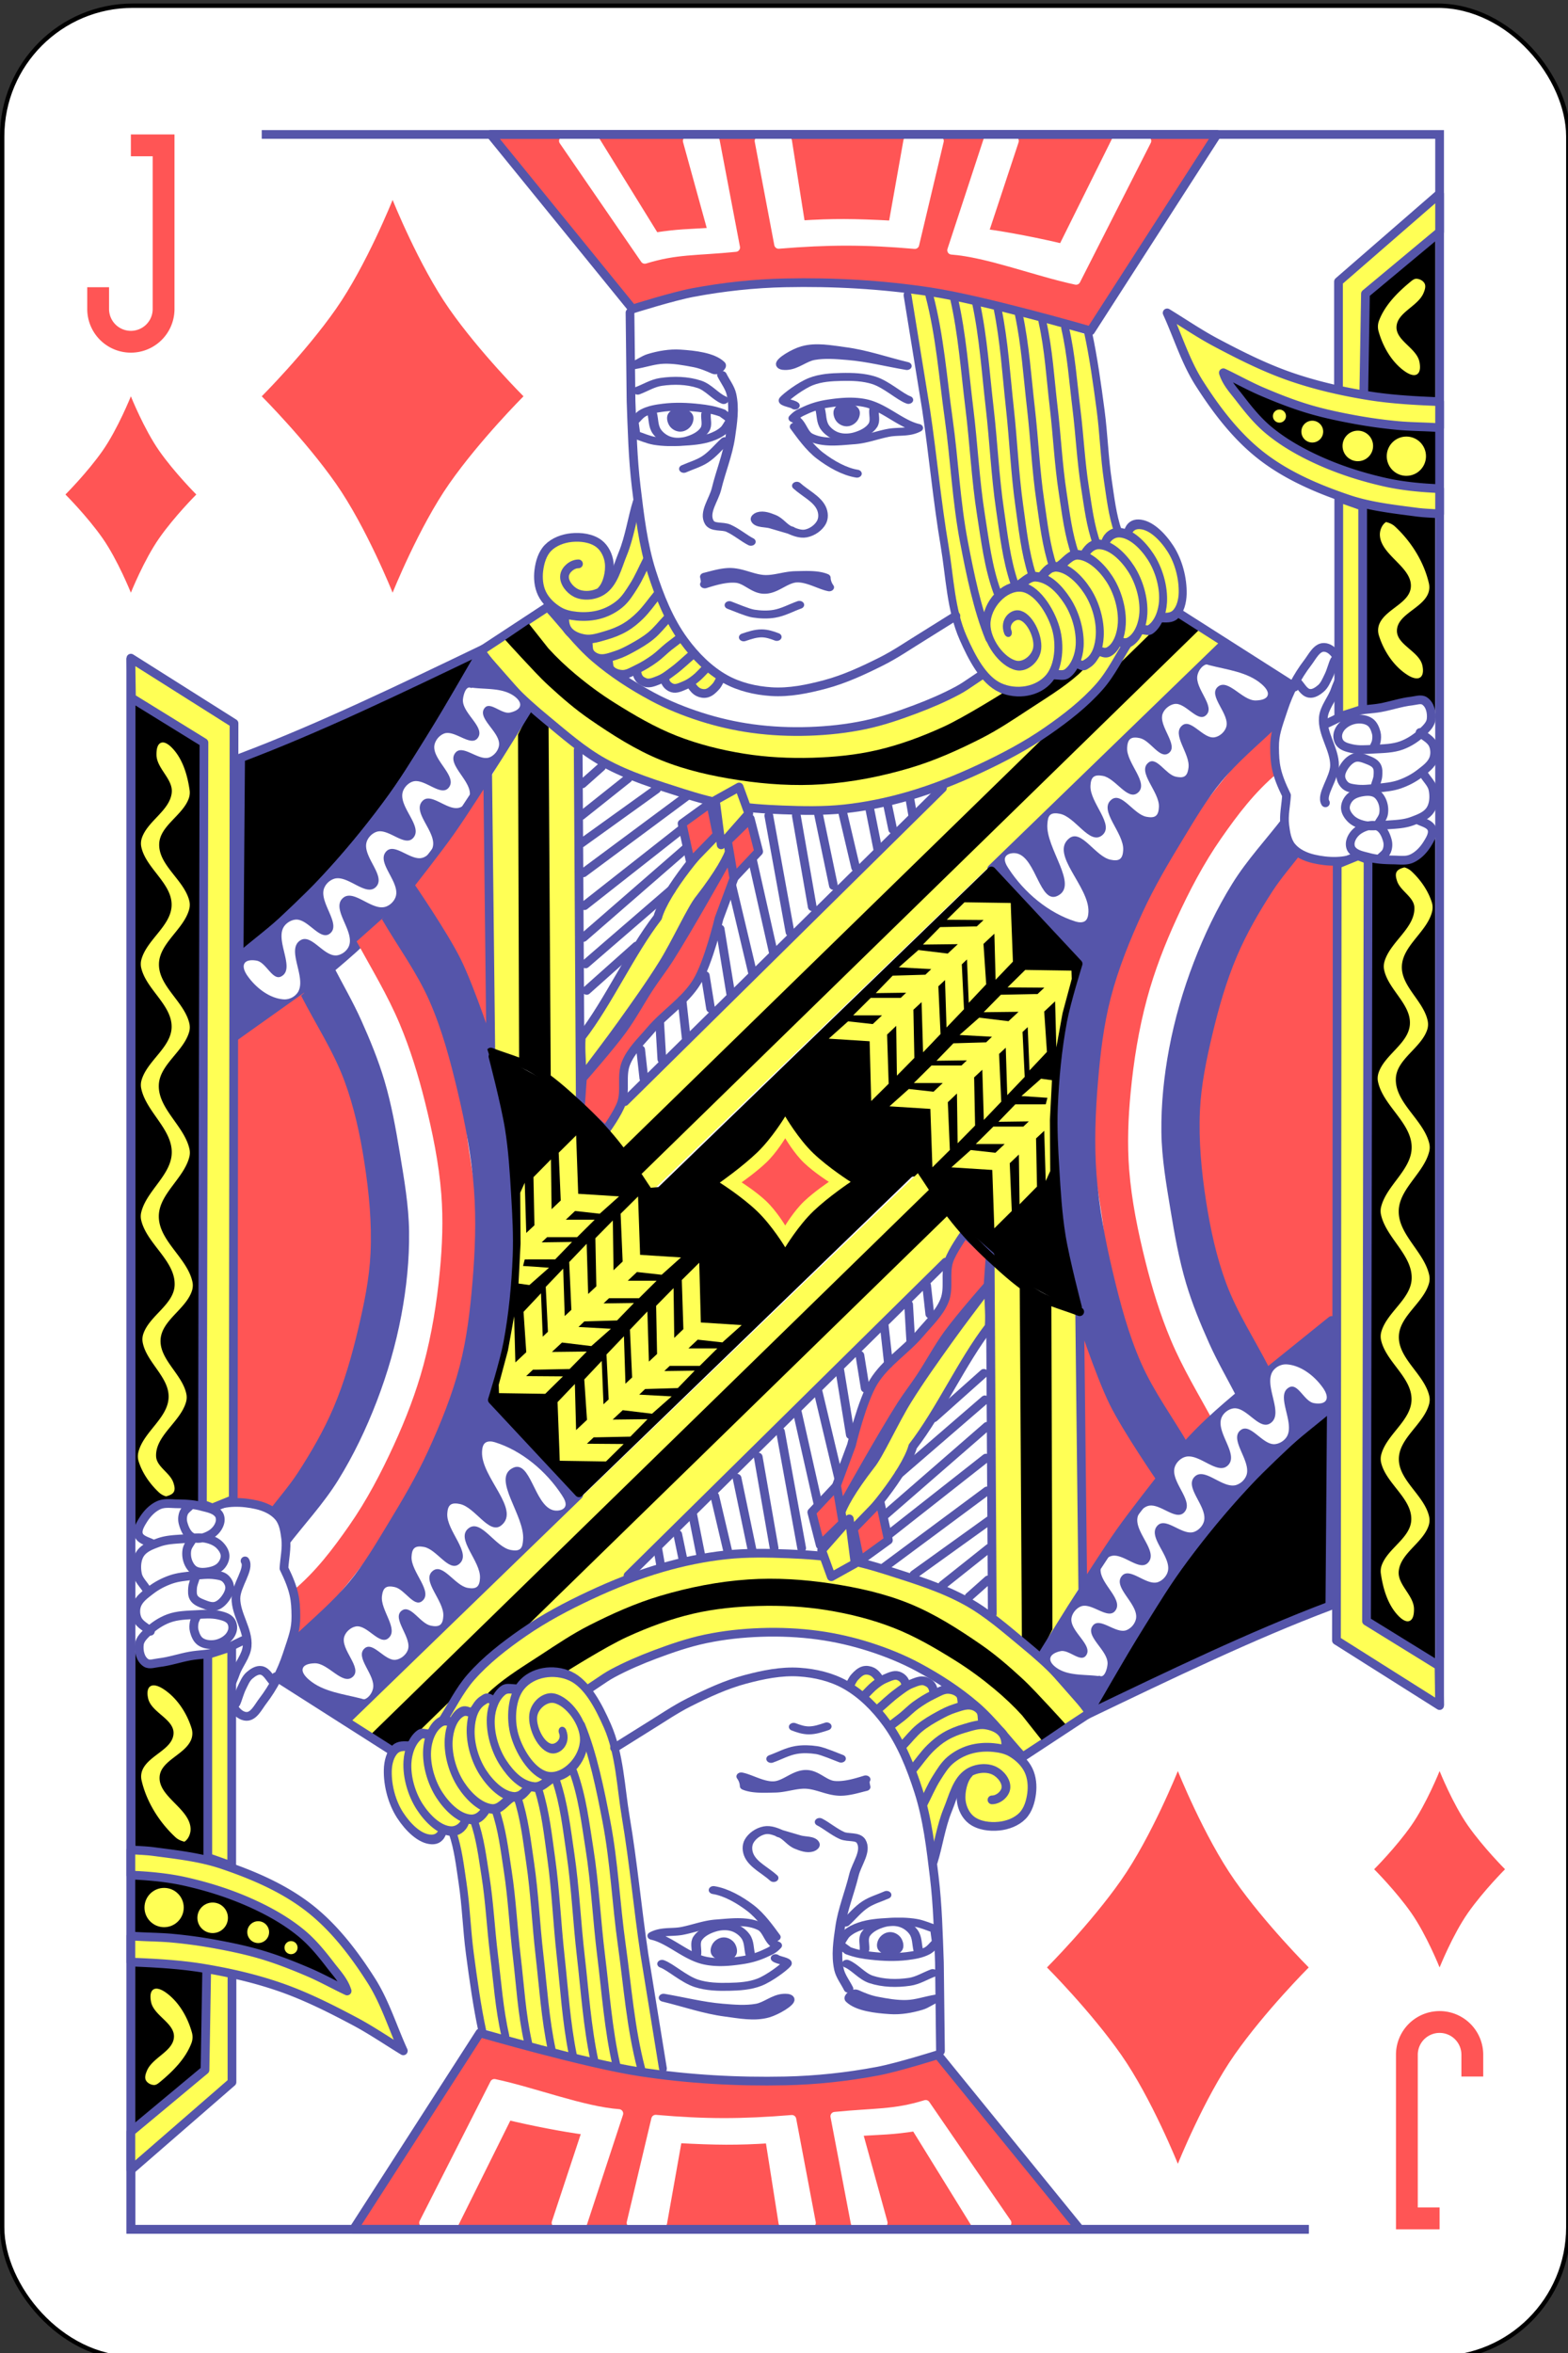 <svg xmlns="http://www.w3.org/2000/svg" xmlns:xlink="http://www.w3.org/1999/xlink" width="360" height="540" viewBox="0 0 95.25 142.875" xmlns:v="https://vecta.io/nano"><rect x="0" y="0" width="95.25" height="142.875" fill="#333333" stroke="none"/><style><![CDATA[.B{stroke-linejoin:round}.C{stroke:#55a}.D{stroke-linecap:round}.E{stroke-width:2}.F{stroke-width:1.817}.G{fill:none}.H{fill:#ff5}.I{fill:#55a}.J{fill:#f55}.K{fill:#fff}.L{stroke:#000}.M{stroke-width:2.147}]]></style><g transform="matrix(.265 0 0 .265 0 -135.562)"><rect rx="29.944" y="512.862" x=".5" height="539" width="359" class="K L"/><path d="M30 542.362v5h5v35a5 5 0 1 1-10 0v-5h-5v5a10 10 0 1 0 20 0v-40zm300 480v-5h-5v-35a5 5 0 1 1 10 0v5h5v-5a10 10 0 1 0-20 0v40z" class="J"/><path d="M30 662.362v360h270" class="C E G"/><g class="J"><use xlink:href="#B"/><use xlink:href="#C"/></g><path d="M329 702.521l-3.024 3.712-3.889 2.652h-5.127l-3.889-.707.354 174.479L329 892.733zm-16.282-75.484v46.669l13.435-2.298L329 674.59v-45.255l-8.327-.53z"/><use xlink:href="#D"/><use xlink:href="#E" class="H"/><path d="M142.493 774.902l3.884 6.311 128.656-125.501-6.069-4.127z"/><use xlink:href="#F" class="H"/><path d="M118.75 679.862l.25 75 7.25 4-.5-81.25-4-3.75z"/><use xlink:href="#G" class="B C E H"/><use xlink:href="#H"/><use xlink:href="#I" class="H"/><g class="B C D E G"><use xlink:href="#J"/><use xlink:href="#K"/><use xlink:href="#L"/><use xlink:href="#M"/><use xlink:href="#N"/><use xlink:href="#O"/><use xlink:href="#P"/><use xlink:href="#Q"/></g><g transform="matrix(-.849 -.115 0 1.023 57.78 -14.306)"><use xlink:href="#R" class="H"/><g class="B C D G M"><use xlink:href="#S"/><use xlink:href="#T"/><use xlink:href="#U"/><use xlink:href="#V"/><use xlink:href="#W"/><use xlink:href="#X"/><use xlink:href="#Y"/><use xlink:href="#Z"/><use xlink:href="#a"/><use xlink:href="#b"/><use xlink:href="#c"/><use xlink:href="#d"/><use xlink:href="#e"/><use xlink:href="#f"/><use xlink:href="#g"/></g></g><g class="E"><g class="B"><use xlink:href="#h" class="C J"/><g stroke="#fff" class="K"><use xlink:href="#i"/><use xlink:href="#j"/><use xlink:href="#k"/></g></g><path d="M60 542.362h270v360" class="C G"/></g><g transform="matrix(-1.208 0 0 1.003 -8.379 14.435)" class="B C F"><g class="I"><use xlink:href="#l"/><use xlink:href="#m"/></g><g class="G"><use xlink:href="#n" class="D"/><use xlink:href="#o"/><use xlink:href="#p" class="D"/></g><use xlink:href="#q" class="I"/><g class="D G"><use xlink:href="#r"/><use xlink:href="#s"/><use xlink:href="#t"/></g><use xlink:href="#u" class="I"/><g class="D G"><use xlink:href="#v"/><path d="M-148.062 641.232c-1.155-.464-2.249-.918-3.432-.907-.987.009-1.91.378-2.849.809"/></g><use xlink:href="#w" class="I"/><g class="G"><use xlink:href="#x" class="D"/><use xlink:href="#y"/><g class="D"><use xlink:href="#p" x="31.884" y="0.967"/><use xlink:href="#z"/></g></g></g><g class="B C E"><use xlink:href="#AA" class="D G"/><use xlink:href="#AB"/><use xlink:href="#AC" class="I"/></g><use xlink:href="#AD" class="K"/><g class="C E B"><g class="H"><use xlink:href="#AE"/><path d="M165.315 705.139l-1.33-10.218 5.453-3.037 2.206 6.069z"/></g><g class="J"><use xlink:href="#AF"/><g class="D"><path d="M132.54 683.386l.478 80.777m83.027-72.038l-72.824 71.853m-9.71-72.824l4.369-3.884m-4.611 11.166l10.681-8.496m-10.681 14.807l17.235-12.38m-16.75 19.177l23.547-17.478m-23.304 25.004l24.917-19.591m-25.16 26.873l24.196-21.04m-23.711 27.109l19.63-16.954m-19.387 23.022l11.403-10.165m.977 23.759l.728 6.554m3.642-12.622l.485 8.253m4.613-13.594l.971 8.739m4.369-14.322l1.214 7.525m2.192-18.193l2.42 14.794m.27-24.698l4.832 20.314"/><path d="M171.648 704.832l5.558 24.662m-.971-31.058l4.855 26.702m1.456-26.702l3.641 20.876m1.457-21.119l3.398 16.264m2.185-16.506l2.913 12.38m3.158-13.837l1.93 9.725m2.195-10.453l1.214 5.826m3.883-7.283l.722 4.129"/></g></g><g class="G D"><use xlink:href="#AG"/><use xlink:href="#AH"/><use xlink:href="#AI"/><use xlink:href="#AJ"/><use xlink:href="#AK"/><use xlink:href="#AL"/></g><use xlink:href="#AM" class="J"/></g><use xlink:href="#AN"/><g class="B C E H"><path d="M330 555.946l-23.175 20.13v25.718l5.782.797.399-23.725L330 564.712z"/><use xlink:href="#AO"/></g><ellipse transform="matrix(1.814 0 0 1.436 -236.757 471.88)" cx="292.196" cy="94.024" rx=".827" ry="1.045" class="H"/><ellipse transform="matrix(1.276 0 0 1.249 -81.469 488.451)" cx="299.595" cy="97.68" rx="1.959" ry="2.002" class="H"/><ellipse transform="matrix(1.297 0 0 1.218 -90.927 490.2)" cx="310.085" cy="101.424" rx="2.699" ry="2.873" class="H"/><ellipse transform="matrix(1.456 0 0 1.436 -148.052 466.692)" cx="323.1" cy="104.035" rx="3.09" ry="3.134" class="H"/><g class="B C E H"><path d="M306.884 625.623v50.205l5.48-1.768v-46.492z"/><use xlink:href="#AP"/></g><g class="I"><use xlink:href="#AQ"/><use xlink:href="#AR"/></g><g class="B C E"><path d="M270.689 652.35l26.083 16.617" class="D G"/><use xlink:href="#AS" class="I"/></g><use xlink:href="#AT" class="K"/><path d="M166.77 704.237l5.212-5.088 1.929 7.516-5.694 6.069zm-10.417-3.974l6.541-4.736 1.493 7.304-6.105 6.29z" class="B C E J"/><use xlink:href="#AU" class="B E L"/><g class="H"><use xlink:href="#AV"/><use xlink:href="#AW"/><use xlink:href="#AX"/><use xlink:href="#AY"/><use xlink:href="#AZ"/><use xlink:href="#Aa"/></g><use xlink:href="#Ab" class="B D E G L"/><g transform="rotate(180 180 782.362)"><g class="J"><use xlink:href="#B"/><use xlink:href="#C"/></g><path d="M329 702.521l-3.024 3.712-3.889 2.652h-5.127l-3.889-.707.354 174.479L329 892.733zm-16.282-75.484v46.669l13.435-2.298L329 674.59v-45.255l-8.327-.53z"/><use xlink:href="#D"/><use xlink:href="#E" class="H"/><path d="M142.493 774.902l3.884 6.311 128.656-125.501-6.069-4.127z"/><use xlink:href="#F" class="H"/><path d="M118.75 679.862l.25 75 7.25 4-.5-81.25-4-3.75z"/><use xlink:href="#G" class="B C E H"/><use xlink:href="#H"/><use xlink:href="#I" class="H"/><g class="B C D E G"><use xlink:href="#J"/><use xlink:href="#K"/><use xlink:href="#L"/><use xlink:href="#M"/><use xlink:href="#N"/><use xlink:href="#O"/><use xlink:href="#P"/><use xlink:href="#Q"/></g><g transform="matrix(-.849 -.115 0 1.023 57.78 -14.306)"><use xlink:href="#R" class="H"/><g class="B C D G M"><use xlink:href="#S"/><use xlink:href="#T"/><use xlink:href="#U"/><use xlink:href="#V"/><use xlink:href="#W"/><use xlink:href="#X"/><use xlink:href="#Y"/><use xlink:href="#Z"/><use xlink:href="#a"/><use xlink:href="#b"/><use xlink:href="#c"/><use xlink:href="#d"/><use xlink:href="#e"/><use xlink:href="#f"/><use xlink:href="#g"/></g></g><g class="E"><g class="B"><use xlink:href="#h" class="C J"/><g stroke="#fff" class="K"><use xlink:href="#i"/><use xlink:href="#j"/><use xlink:href="#k"/></g></g><path d="M60 542.362h270v360" class="C G"/></g><g transform="matrix(-1.208 0 0 1.003 -8.379 14.435)" class="B C F"><g class="I"><use xlink:href="#l"/><use xlink:href="#m"/></g><g class="G"><use xlink:href="#n" class="D"/><use xlink:href="#o"/><use xlink:href="#p" class="D"/></g><use xlink:href="#q" class="I"/><g class="D G"><use xlink:href="#r"/><use xlink:href="#s"/><use xlink:href="#t"/></g><use xlink:href="#u" class="I"/><g class="D G"><use xlink:href="#v"/><path d="M-148.062 641.232c-1.155-.464-2.249-.918-3.432-.907-.987.009-1.91.378-2.849.809"/></g><use xlink:href="#w" class="I"/><g class="G"><use xlink:href="#x" class="D"/><use xlink:href="#y"/><g class="D"><use xlink:href="#p" x="31.884" y="0.967"/><use xlink:href="#z"/></g></g></g><g class="B C E"><use xlink:href="#AA" class="D G"/><use xlink:href="#AB"/><use xlink:href="#AC" class="I"/></g><use xlink:href="#AD" class="K"/><g class="B C E H"><use xlink:href="#AE"/><path d="M165.315 705.139l-1.33-10.218 5.453-3.037 2.206 6.069z"/></g><g class="J B C E"><use xlink:href="#AF"/><g class="D"><path d="M132.54 683.386l.478 80.777m83.027-72.038l-72.824 71.853m-9.71-72.824l4.369-3.884m-4.611 11.166l10.681-8.496m-10.681 14.807l17.235-12.38m-16.75 19.177l23.547-17.478m-23.304 25.004l24.917-19.591m-25.16 26.873l24.196-21.04m-23.711 27.109l19.63-16.954m-19.387 23.022l11.403-10.165m.977 23.759l.728 6.554m3.642-12.622l.485 8.253m4.613-13.594l.971 8.739m4.369-14.322l1.214 7.525m2.192-18.193l2.42 14.794m.27-24.698l4.832 20.314"/><path d="M171.648 704.832l5.558 24.662m-.971-31.058l4.855 26.702m1.456-26.702l3.641 20.876m1.457-21.119l3.398 16.264m2.185-16.506l2.913 12.38m3.158-13.837l1.93 9.725m2.195-10.453l1.214 5.826m3.883-7.283l.722 4.129"/></g></g><g class="G B C D E"><use xlink:href="#AG"/><use xlink:href="#AH"/><use xlink:href="#AI"/><use xlink:href="#AJ"/><use xlink:href="#AK"/><use xlink:href="#AL"/></g><use xlink:href="#AM" class="B C E J"/><use xlink:href="#AN"/><g class="H"><g class="B C E"><path d="M330 555.946l-23.175 20.13v25.718l5.782.797.399-23.725L330 564.712z"/><use xlink:href="#AO"/></g><ellipse transform="matrix(1.814 0 0 1.436 -236.757 471.88)" cx="292.196" cy="94.024" rx=".827" ry="1.045"/><ellipse transform="matrix(1.276 0 0 1.249 -81.469 488.451)" cx="299.595" cy="97.68" rx="1.959" ry="2.002"/><ellipse transform="matrix(1.297 0 0 1.218 -90.927 490.2)" cx="310.085" cy="101.424" rx="2.699" ry="2.873"/><ellipse transform="matrix(1.456 0 0 1.436 -148.052 466.692)" cx="323.1" cy="104.035" rx="3.09" ry="3.134"/><g class="B C E"><path d="M306.884 625.623v50.205l5.48-1.768v-46.492z"/><use xlink:href="#AP"/></g></g><g class="I"><use xlink:href="#AQ"/><use xlink:href="#AR"/></g><g class="B C E"><path d="M270.689 652.35l26.083 16.617" class="D G"/><use xlink:href="#AS" class="I"/></g><use xlink:href="#AT" class="K"/><path d="M166.77 704.237l5.212-5.088 1.929 7.516-5.694 6.069zm-10.417-3.974l6.541-4.736 1.493 7.304-6.105 6.29z" class="B C E J"/><use xlink:href="#AU" class="B E L"/><g class="H"><use xlink:href="#AV"/><use xlink:href="#AW"/><use xlink:href="#AX"/><use xlink:href="#AY"/><use xlink:href="#AZ"/><use xlink:href="#Aa"/></g><use xlink:href="#Ab" class="B D E G L"/></g><path d="M180 767.362s3 5.167 6.5 8.5 8.5 6.5 8.5 6.5-5 3.333-8.5 6.667-6.5 8.333-6.5 8.333-3-5-6.5-8.333-8.5-6.5-8.5-6.5 5-3.5 8.5-6.833 6.5-8.333 6.5-8.333" class="H"/><g class="J"><path d="M180 772.362s2 3.444 4.333 5.667 5.667 4.333 5.667 4.333-3.333 2.222-5.667 4.444-4.333 5.556-4.333 5.556-2-3.333-4.333-5.556-5.667-4.333-5.667-4.333 3.333-2.333 5.667-4.556 4.333-5.556 4.333-5.556M90 557.362s6 15 13 25 17 20 17 20-10 10-17 20-13 25-13 25-6-15-13-25-17-20-17-20 10-10 17-20 13-25 13-25"/><path d="M30 602.362s3 7.5 6.5 12.5 8.5 10 8.5 10-5 5-8.5 10-6.5 12.5-6.5 12.5-3-7.5-6.5-12.5-8.5-10-8.5-10 5-5 8.5-10 6.5-12.5 6.5-12.5m240 405s-6-15-13-25-17-20-17-20 10-10 17-20 13-25 13-25 6 15 13 25 17 20 17 20-10 10-17 20-13 25-13 25m60-45s-3-7.5-6.5-12.5-8.5-10-8.5-10 5-5 8.5-10 6.5-12.5 6.5-12.5 3 7.5 6.5 12.5 8.5 10 8.5 10-5 5-8.5 10-6.5 12.5-6.5 12.5"/></g></g><defs ><path id="B" d="M292.458 677.372c-5.222 4.598-9.395 9.447-13.523 14.657-5.261 6.639-10.225 13.589-14.246 21.045-3.748 6.948-6.76 14.327-9.096 21.868-2.128 6.87-3.585 13.974-4.428 21.116-.748 6.344-.866 12.776-.54 19.155.273 5.347 1.353 10.621 2.085 15.925.838 6.07 1.017 12.284 2.642 18.192 1.852 6.733 4.839 13.136 8.016 19.355 2.532 4.958 5.917 8.999 8.755 14.222l6.13-5.449c-3.406-6.244-7.126-12.347-9.877-18.902-2.424-5.777-4.274-11.802-5.79-17.88-1.73-6.936-3.188-13.989-3.746-21.116-.461-5.886-.226-11.833.341-17.71.696-7.227 1.853-14.447 3.746-21.457 1.705-6.311 4.081-12.452 6.812-18.391 2.929-6.372 6.201-12.642 10.217-18.391 3.78-5.411 7.606-10.501 12.942-14.986-.454-3.633-.667-7.108-.44-11.251z"/><path id="C" d="M297.338 706.941c-4.007 6.01-8.788 11.572-12.021 18.031-3.637 7.266-6.262 15.073-8.132 22.981-1.531 6.472-2.317 13.15-2.475 19.799-.183 7.681.307 15.438 1.768 22.981 1.34 6.916 3.72 13.623 6.364 20.153 2.077 5.129 4.95 9.899 7.425 14.849l15.91-11.314.354-105.712c-1.414-.118-2.847-.098-4.243-.354-1.688-.308-3.3-.943-4.95-1.414z"/><path id="D" d="M329.585 609.781l-11.752-1.045-11.752-1.828-10.446-2.96-8.009-3.482-7.138-2.96 4.701 6.268 6.355 6.964 11.491 6.529 13.058 4.44 7.313 1.306 6.181.696z"/><path id="E" d="M138.593 769.519l4.596 6.718 5.657 8.839 131.168-126.219s-7.246-5.643-10.607-7.778c-1.105-.173-3.182 1.061-3.182 1.061s-.886 2.934-2.121 3.536c-.854.416-2.828-.354-2.828-.354l-2.828 2.828s-1.993 4.935-3.536 7.071c-3.323 4.602-7.687 8.406-12.063 12.021-3.393 2.803-7.075 5.28-10.918 7.425-2.756 1.538-5.751 2.604-8.643 3.868l-5.588 2.385z"/><path id="F" d="M112.25 690.112l.25 62.75s7.359 2.97 10.75 5c3.575 2.14 10 7.5 10 7.5l-.75-83-10.75-9.25z"/><path id="G" d="M110.22 660.682l15.344-10.078c3.613 3.914 6.795 8.276 10.84 11.743 3.995 3.424 8.465 6.315 13.098 8.808 3.557 1.913 7.337 3.434 11.184 4.664 3.824 1.222 7.766 2.126 11.743 2.671 4.331.593 8.73.786 13.098.638 4.287-.145 8.585-.607 12.783-1.491 3.922-.827 7.736-2.138 11.489-3.545 3.337-1.251 6.627-2.66 9.769-4.343 2.256-1.208 4.603-3.132 6.485-4.111 1.882.903 2.851 3.773 4.974 4.388 1.831.531 3.885-.175 5.646-.903 1.545-.639 2.71-1.957 4.065-2.936.979 0 2.032.374 2.936 0 1.574-.652 1.978-3.137 3.613-3.613.666-.194 1.362.631 2.032.452 1.184-.317 1.807-1.656 2.71-2.484.678 0 1.407.259 2.032 0 1.082-.448 1.656-1.656 2.484-2.484l2.258.452c-2.258 3.463-4.042 7.287-6.775 10.388-3.46 3.927-7.67 7.178-11.969 10.163-4.817 3.344-10.046 6.095-15.357 8.582-5.33 2.496-10.832 4.686-16.486 6.323-4.793 1.388-9.718 2.405-14.679 2.936-4.716.505-9.488.407-14.228.226-4.079-.156-8.172-.434-12.195-1.129-3.598-.622-7.137-1.597-10.614-2.71-6.151-1.969-12.415-3.875-18.067-7.001-4.848-2.682-9.051-6.41-13.324-9.937-2.671-2.205-5.285-4.497-7.678-7.001-2.597-2.717-5.106-5.579-7.213-8.666z"/><path id="H" d="M115.804 658.152l5.437-3.678 4.462 5.642c1.949 2.137 4.062 4.131 6.282 5.984 2.834 2.366 5.819 4.567 8.948 6.525 4.533 2.837 9.189 5.573 14.168 7.525 4.968 1.948 10.205 3.255 15.473 4.101 5.163.829 10.433 1.084 15.659.932 4.973-.145 9.974-.63 14.821-1.752 5.229-1.211 10.31-3.104 15.193-5.332 4.947-2.257 14.168-8.084 14.168-8.084s4.072-.406 5.965-1.119c1.825-.687 5.033-2.983 5.033-2.983s2.064.38 2.983 0c1.218-.504 2.796-2.796 2.796-2.796s1.098.669 1.678.559c.954-.18 2.237-1.864 2.237-1.864s-2.463 3.008-3.915 4.288c-3.479 3.066-7.494 5.471-11.372 8.016-3.529 2.316-7.05 4.678-10.812 6.593-5.266 2.68-10.704 5.122-16.368 6.805-6.555 1.948-13.347 3.287-20.171 3.747-6.325.426-12.727.014-18.996-.932-6.095-.92-12.203-2.27-17.916-4.586-5.839-2.368-11.217-5.814-16.405-9.389-3.309-2.28-6.363-4.924-9.321-7.643-2.232-2.052-4.258-4.319-6.338-6.525-1.25-1.326-3.691-4.033-3.691-4.033z"/><path id="I" d="M146.002 627.117l-1.807 7.678c-.643 2.047-1.473 4.036-2.371 5.985-.606 1.315-1.355 2.559-2.032 3.839-.151-1.317-.08-2.679-.452-3.952-.481-1.648-.924-3.549-2.258-4.63-1.567-1.27-3.855-1.538-5.872-1.468-1.701.059-3.514.533-4.855 1.581-1.399 1.093-2.385 2.796-2.823 4.517-.465 1.827-.285 3.867.339 5.646.518 1.478 1.608 2.726 2.71 3.839.816.824 1.882 1.355 2.823 2.033.113 1.054-.163 2.228.339 3.162.532.989 1.572 1.688 2.597 2.145.695.31 1.506.226 2.258.339.113.903-.085 1.904.339 2.71s1.194 1.462 2.033 1.807c.662.272 1.43.075 2.145.113.263.866.222 1.893.79 2.597a3.27 3.27 0 0 0 2.032 1.129c1.302.181 2.559-.602 3.839-.903.452.753.622 1.775 1.355 2.258.698.46 1.652.416 2.484.339.948-.088 1.807-.602 2.71-.903.414.753.484 1.854 1.242 2.258.766.409 1.764.02 2.597-.226.694-.205 1.28-.678 1.92-1.016.64.678 1.072 1.644 1.92 2.033.754.345 1.7.38 2.484.113.607-.207 1.02-.784 1.468-1.242.711-.727 1.28-1.581 1.92-2.371l-3.613-2.258c-1.243-.921-2.46-1.903-3.5-3.049-1.088-1.199-1.969-2.577-2.823-3.952-.968-1.559-1.776-3.214-2.597-4.855l-2.371-5.081c-.943-2.496-1.579-5.099-2.258-7.678l-1.581-6.775-1.129-5.759z"/><path id="J" d="M132.607 640.757c-1.431-.006-2.972 1.269-3.182 2.629-.245 1.587 1.177 3.334 2.617 4.045 1.784.88 4.273.597 5.948-.476 2.721-1.742 3.512-5.466 4.746-8.452 1.578-3.818 2.221-8.447 3.331-11.936"/><path id="K" d="M137.954 646.77c1.242-1.291 1.935-4.102 1.694-6.245-.186-1.651-1.02-3.395-2.343-4.399-1.711-1.299-4.156-1.6-6.294-1.39-1.954.191-4.024.958-5.396 2.362-1.285 1.315-1.861 3.28-2.095 5.104-.23 1.784-.063 3.729.719 5.35.801 1.662 2.253 3.039 3.833 3.992 1.233.745 2.718 1.058 4.152 1.198 1.835.179 3.744.053 5.509-.479 1.613-.486 3.156-1.322 4.438-2.415 1.273-1.085 2.167-2.563 3.067-3.973 1.243-1.946 2.129-4.099 3.194-6.148"/><path id="L" d="M129.507 652.741c-.16 1.171.032 2.392.719 3.274.878 1.127 2.42 1.702 3.833 1.916 1.627.247 3.289-.345 4.87-.798 1.525-.437 3.023-1.033 4.391-1.836 1.226-.72 2.334-1.644 3.353-2.635 1.491-1.449 2.661-3.194 3.992-4.791"/><path id="M" d="M134.777 658.65c.16.825.001 1.784.479 2.475.462.668 1.277 1.128 2.076 1.278 1.303.244 2.647-.322 3.912-.719 1.227-.385 2.384-.981 3.513-1.597 1.556-.848 3.103-1.748 4.471-2.874 1.395-1.149 2.502-2.608 3.753-3.912"/><path id="N" d="M139.408 662.802c.186.719.071 1.596.559 2.156.643.738 1.736 1.095 2.715 1.118 1.187.028 2.28-.69 3.353-1.198 1.403-.663 2.731-1.491 3.992-2.395 1.135-.815 2.107-1.837 3.194-2.715l2.395-1.836"/><path id="O" d="M145.955 665.351c.187 1.682.925 2.168 1.916 2.561 1.005.398 2.186-.169 3.194-.559 1.205-.466 2.234-1.309 3.274-2.076 1.52-1.12 2.874-2.449 4.312-3.673"/><path id="P" d="M152.423 667.273c.08.932.871 1.65 1.677 1.916.957.316 2.02-.261 2.954-.639.842-.34 1.599-.878 2.315-1.437.935-.729 1.703-1.65 2.555-2.475"/><path id="Q" d="M158.491 668.551c.399.612.921 1.266 1.597 1.597.578.283 1.293.401 1.916.24.83-.215 1.498-.884 2.076-1.517.523-.573.798-1.331 1.198-1.996"/><path id="R" d="M-176.762 559.479c-7.071.118-14.155-.096-21.213.354-5.858.373-11.702 1.035-17.501 1.945-3.802.596-7.542 1.532-11.314 2.298l-1.768 12.374-1.768 13.965c-.486 3.483-.782 7.007-1.591 10.43-.484 2.049-1.296 4.007-1.945 6.01l-2.652.354c-.884-.884-1.459-2.277-2.652-2.652-1.599-.502-3.478.083-4.95.884-2.124 1.156-3.673 3.25-4.95 5.303-1.231 1.98-2.239 4.222-2.475 6.541-.151 1.484.103 3.055.707 4.419.458 1.035 1.101 2.161 2.121 2.652 1.009.485 2.239 0 3.359 0 .589.825.986 1.829 1.768 2.475 1.2.99 2.828 1.296 4.243 1.945.766.884 1.234 2.166 2.298 2.652.911.416 2.003 0 3.005 0 .884.825 1.527 2.032 2.652 2.475.932.367 2.003 0 3.005 0 1.002 1.179 1.585 2.923 3.005 3.536 1.03.444 2.239-.118 3.359-.177.884 1.061 1.401 2.596 2.652 3.182 1.014.475 2.239 0 3.359 0 1.12.943 2.111 2.063 3.359 2.828 1.418.87 2.978 1.558 4.596 1.945 1.666.398 3.44.654 5.127.354 1.844-.328 3.606-1.205 5.127-2.298 1.693-1.217 3.09-2.859 4.243-4.596 1.575-2.373 2.664-5.067 3.536-7.778 1.58-4.918 2.098-10.117 3.005-15.203 1.184-6.638 2.03-13.332 3.182-19.976l3.712-19.799 3.359-16.44z"/><path id="S" d="M-177 560.362l-5 25c-1.828 9.972-2.936 20.074-5 30-1.399 6.728-1.614 14.02-5 20-2.323 4.102-5.444 8.789-10 10-4.421 1.175-10.194-.195-13.241-3.607-2.56-2.866-3.086-7.787-1.759-11.393 1.442-3.919 5.309-8.34 9.482-8.188 4.345.159 9.165 4.876 9.223 9.223.052 3.903-4.161 8.235-8.055 8.5-2.41.164-5.336-2.141-5.65-4.536-.367-2.793 2.183-6.837 5-6.812 1.691.015 4.024 1.985 2.929 4.142"/><path id="T" d="M-182.831 559.533c-2.934 8.975-3.688 18.081-5.26 27.171-1.562 9.032-2.021 18.267-4.142 27.184-1.684 7.079-3.586 14.622-6.779 20.749"/><path id="U" d="M-189.515 559.521c-2.238 7.814-2.915 16.047-4.147 24.118-1.2 7.862-1.633 15.879-3.159 23.667-1.109 5.66-1.909 11.345-4.344 16.679"/><path id="V" d="M-195.469 559.909c-1.989 7.469-2.591 15.338-3.686 23.052-1.067 7.514-1.452 15.178-2.808 22.621-.986 5.41-1.697 10.844-3.861 15.943"/><path id="W" d="M-201.294 560.556c-1.79 7.092-2.332 14.564-3.317 21.89-.96 7.135-1.306 14.413-2.527 21.481-.887 5.138-1.527 10.297-3.475 15.139"/><path id="X" d="M-206.99 561.074c-1.79 6.747-2.332 13.856-3.317 20.824-.96 6.788-1.306 13.711-2.527 20.435-.887 4.888-1.527 9.796-3.475 14.402"/><path id="Y" d="M-213.38 561.993c-1.741 6.276-2.132 12.545-3.048 18.841-.92 6.323-1.27 12.754-2.457 19.009-.863 4.547-1.485 9.112-3.379 13.397"/><path id="Z" d="M-219.546 562.886c-1.641 5.743-2.137 11.793-3.041 17.725-.88 5.778-1.198 11.67-2.317 17.394-.814 4.16-1.4 8.338-3.186 12.258"/><path id="a" d="M-225.737 563.161c-1.392 5.146-2.452 11.309-3.379 17.034-.835 5.158-1.016 10.459-1.966 15.588-.69 3.728-1.188 7.472-2.703 10.986"/><path id="b" d="M-207.144 621.8c-1.619-1.11-2.809-2.32-4.471-2.377-3.558-.122-6.414 2.041-8.5 4.469-2.22 2.584-3.567 6.262-3.337 9.661.165 2.436 1.352 5.07 3.302 6.539.975.734 2.014.559 3.596.684"/><path id="c" d="M-213.041 619.343c-1.36-1.498-2.382-2.654-3.996-2.75-3.195-.19-6.414 2.041-8.5 4.469-2.22 2.584-3.567 6.262-3.337 9.661.165 2.436 1.004 5.088 3.302 6.539.795.502 1.229 1.016 2.811.235"/><path id="d" d="M-217.96 616.365c-1.619-1.11-3.056-3.065-5.032-3.138-3.199-.118-6.414 2.041-8.5 4.469-2.22 2.584-3.567 6.262-3.337 9.661.165 2.436 1.237 5.236 3.302 6.539.905.571 1.629.596 3.211.074"/><path id="e" d="M-224.691 613c-1.231-1.757-2.475-2.664-4.126-2.75-3.197-.166-6.414 2.041-8.5 4.469-2.22 2.584-3.567 6.262-3.337 9.661.165 2.436 1.315 5.12 3.302 6.539.915.653 1.629.855 3.34.462"/><path id="f" d="M-230.386 609.634c-.584-1.498-2.219-2.523-3.737-2.62-3.194-.204-6.414 2.041-8.5 4.469-2.22 2.584-3.567 6.262-3.337 9.661.165 2.436 1.311 5.125 3.302 6.539.757.538 1.181.242 2.763.367"/><path id="g" d="M-236.341 607.045c-.584-1.757-1.773-2.362-3.09-2.491-3.186-.311-6.414 2.041-8.5 4.469-2.22 2.584-3.423 6.255-3.337 9.661.045 1.791.667 3.797 2.008 4.986 1.063.943 2.535.984 4.117 1.109"/><path id="h" d="M112.47 542.362l32.53 40s9.168-2.898 13.882-3.782c6.946-1.303 14.02-2.066 21.086-2.218 11.092-.238 22.25.398 33.22 2.057 12.486 1.888 36.813 8.943 36.813 8.943l28.963-45z"/><path id="i" d="M129.154 543.844l18.65 27.14c7.299-2.252 11.527-1.796 20.831-2.723l-4.652-24.417h-6.445l5.759 20.882c-5.344.332-7.737.279-13.142 1.118l-13.596-22z"/><path id="j" d="M173.992 543.844l4.485 23.706c11.335-.936 19.892-.957 31.228.041l5.642-23.747h-7.267l-3.428 19.278c-8.906-.473-13.602-.519-21.081-.041l-3.032-19.237z"/><path id="k" d="M226.372 543.844l-8.227 25.047c8.274.612 19.523 4.997 28.526 6.905l16.231-31.952h-7.13l-12.211 24.574c-5.028-1.219-12.983-2.809-18.011-3.428l6.993-21.147z"/><path id="l" d="M-137.441 590.546c-.327.439-.168 1.256.077 1.767.261.543.793 1.009 1.314 1.023.508.009 1.052-.406 1.314-.93.293-.585.481-1.565.077-2.045-.66-.786-2.163-.646-2.783.186z"/><path id="m" d="M-179.03 579.247c3.935-1.135 7.759-2.774 11.806-3.406 2.618-.408 5.398-1.099 7.946-.227 1.6.547 4.366 2.517 4.183 3.28-.092.384-.746.366-1.135.341-1.806-.118-3.31-1.876-5.091-2.258-2.161-.464-4.4-.221-6.584 0-3.766.38-7.417 1.514-11.125 2.27z"/><path id="n" d="M-157.784 588.282c.454-.492 2.504-.727 2.139-1.289-.48-.738-3.257-3.292-5.204-4.202-1.814-.848-3.817-.996-5.772-1.048-2.071-.055-4.198.025-6.166.786-2.382.921-4.972 3.804-6.529 4.459"/><path id="o" d="M-181.187 593.393c3.33-.887 6.424-4.72 9.99-5.653 2.373-.621 4.869-.331 7.265.121a13.74 13.74 0 0 1 4.226 1.552c.802.455 1.405.687 2.238 1.776-1.627.766-1.781 3.454-3.172 4.293-2.54 1.533-5.6.967-8.4.726-2.206-.19-4.323-1.201-6.5-1.7-1.875-.43-3.868.055-5.646-1.114z"/><path id="p" d="M-172.786 589.301c.076 1.173-.338 2.488.227 3.519.676 1.235 2.068 2.059 3.406 2.497 1.043.341 2.263.381 3.292 0 .982-.363 1.848-1.144 2.384-2.043.733-1.23.605-2.8.908-4.2"/><path id="q" d="M-169.013 589.336c-.327.439-.168 1.256.077 1.767.261.543.793 1.009 1.314 1.023.508.009 1.052-.406 1.314-.93.293-.585.481-1.565.077-2.046-.66-.786-2.163-.646-2.783.186z"/><path id="r" d="M-169.552 603.841c2.384-.454 4.938-2.207 7.002-4.103 1.941-1.783 3.566-4.559 4.833-6.628"/><path id="s" d="M-143.928 581.296c-.605 1.476-1.526 2.859-1.816 4.427-.592 3.201-.164 6.531.227 9.763.484 4.001 1.819 7.847 2.611 11.806.509 2.544 2.474 5.417 1.374 7.673-.642 1.318-2.481.717-3.639 1.34-1.512.813-3.043 2.374-4.254 3.093"/><path id="t" d="M-158.142 606.604c-1.551 1.703-3.822 2.96-4.654 5.108-.396 1.023-.462 2.297 0 3.292.542 1.169 1.695 2.211 2.951 2.497 1.029.235 2.129-.308 3.065-.795 1.191-.619 1.857-2.025 3.065-2.611.868-.421 1.941-.922 2.838-.568.303.12.661.483.568.795-.303 1.01-1.962.771-2.951 1.135l-3.86 1.362"/><path id="u" d="M-163.647 627.613c1.598-.801 3.84-.633 5.773-.587 1.967.047 3.872.968 5.837.878 2.241-.103 4.292-1.585 6.536-1.606 1.646-.015 3.527.719 4.817 1.088-.104.563-.266 1.295 0 1.735-1.653-.617-3.983-1.495-6.016-1.249-1.915.232-3.293 2.447-5.222 2.497-2.253.059-3.991-2.511-6.243-2.595-2.151-.08-4.45 1.638-6.13 2.028a4.5 4.5 0 0 0 .649-2.188z"/><path id="v" d="M-158.624 633.812c1.587.68 3.067 1.7 4.76 2.04 1.259.253 2.59.198 3.853-.032.86-.157 1.654-.569 2.461-.907l2.202-1.036"/><path id="w" d="M-143.715 578.925c1.573-1.842 5.013-2.308 7.707-2.517 1.959-.152 3.944.269 5.82.944 1.062.382 1.741 1.153 3 1.73-2.15-.419-3.752-1.177-5.673-1.258-1.951-.083-3.912.345-5.82.786-1.343.311-2.587.931-3.775 1.573-.522.282-1.643-.807-1.258-1.258z"/><path id="x" d="M-144.266 587.015c1.537-.757 2.874-2.894 4.612-3.582 2.315-.917 4.894-.975 7.296-.551 1.587.281 2.937 1.331 4.405 1.996"/><path id="y" d="M-144.055 590.015c1.699-.752 2.958-.974 4.47-1.18 2.237-.305 4.517-.407 6.745-.076 1.324.197 2.703.467 3.854 1.214.727.471 1.193 1.315 1.79 1.972l-.344 3.034c-1.193.455-2.339 1.107-3.579 1.365-1.692.352-3.443.344-5.162.228-1.833-.125-3.69-.27-5.437-.986-.942-.386-1.883-.925-2.647-1.754-.535-.581-.953-1.79-1.274-2.169.298-.656 1.326-1.3 1.585-1.648z"/><path id="z" d="M-144.494 596.413c1.265 1.395 2.312 3.026 3.796 4.186 1.19.93 2.661 1.428 3.991 2.141"/><path id="AA" d="M144.415 583.194l.238 20.223c.237 6.59.397 13.201 1.19 19.747.795 6.563 1.552 13.213 3.569 19.509 1.764 5.507 3.96 11.036 7.375 15.702 2.552 3.487 5.738 6.707 9.517 8.803 3.163 1.754 6.859 2.616 10.468 2.855 4.152.275 8.351-.594 12.372-1.665 4.468-1.19 8.711-3.166 12.847-5.234 3.309-1.654 6.362-3.778 9.517-5.71l7.613-4.758"/><path id="AB" d="M110.839 660.271c-18.859 9.051-37.744 18.168-55.685 24.926l-.354 46.492s12.964-11.549 18.915-17.854c5.282-5.597 10.258-11.502 14.849-17.678 3.657-4.918 6.83-10.181 10.076-15.38 4.213-6.746 12.198-20.506 12.198-20.506z"/><path id="AC" d="M54.5 731.112l.25 19.5 15.5-12.5c5.623-4.775 11.473-9.35 16.5-14.75 4.736-5.088 8.677-10.867 12.75-16.5 4.361-6.031 8.439-12.263 12.5-18.5 3.167-4.863 6.167-9.833 9.25-14.75l-11-12.5-9.25 16c-3.524 5.757-7.048 11.528-11 17-4.13 5.719-8.573 11.219-13.25 16.5-3.165 3.573-6.498 7.006-10 10.25-3.906 3.618-8.167 6.833-12.25 10.25z"/><path id="AD" d="M107.781 669.112c-1.012-.287-1.555 1.64-1.656 2.688-.306 3.156 5.324 6.43 3.344 8.906-1.615 2.02-5.272-1.989-7.687-1.062a3.71 3.71 0 0 0-2.187 2.594c-.66 3.389 5.479 7.235 3.219 9.844-1.821 2.102-5.578-2.311-8.219-1.437-1.049.347-1.986 1.341-2.281 2.406-.963 3.476 4.838 7.958 2.344 10.563-1.946 2.032-5.635-2.332-8.312-1.469-1.052.339-2.003 1.314-2.312 2.375-.981 3.359 4.592 7.8 2.125 10.281-2.277 2.29-6.393-2.789-9.5-1.906a3.75 3.75 0 0 0-2.375 2.219c-1.185 3.278 4.08 8.255 1.313 10.375-2.244 1.718-5.029-3.469-7.844-3.219-1.082.096-2.204.811-2.75 1.75-1.893 3.254 2.789 9.566-.562 11.281-1.978 1.012-3.409-3.222-5.594-3.625-.932-.172-2.266-.202-2.781.594s.056 2.001.594 2.781c1.915 2.779 5.129 5.334 8.5 5.5a3.7 3.7 0 0 0 3.094-1.594c2.158-3.349-2.768-9.799.594-11.937 2.554-1.625 5.406 3.842 8.406 3.438 1.134-.153 2.28-1.037 2.719-2.094 1.418-3.414-4.112-8.481-1.406-11 2.434-2.266 6.598 2.931 9.781 1.969 1.072-.324 2.055-1.302 2.375-2.375 1.007-3.375-4.607-7.815-2.156-10.344 1.965-2.028 5.662 2.354 8.344 1.469 1.05-.347 1.986-1.341 2.281-2.406.966-3.485-4.844-7.98-2.344-10.594 2.003-2.094 5.832 2.47 8.563 1.5 1.078-.383 2.023-1.472 2.25-2.594.693-3.426-5.489-7.285-3.25-9.969 1.684-2.018 5.369 2.03 7.813 1.063 1.06-.42 1.972-1.531 2.156-2.656.499-3.051-5.243-6.324-3.25-8.687 1.257-1.492 3.84 1.49 5.75 1.094.925-.192 2.167-.666 2.344-1.594s-.804-1.826-1.594-2.344c-2.624-1.72-6.134-1.375-9.25-1.75-.197-.024-.457.113-.594-.031z"/><path id="AE" d="M133.269 758.637c.243-3.641-.265-5.782-.022-9.424 6.231-8.092 11.284-19.369 17.515-27.461 1.688-6.066 11.218-17.356 13.854-19.284 1.848.371 3.527 1.105 2.9 3.34s-2.717 5.973-7.082 11.628c-1.861 2.185-5.438 10.114-8.473 14.983-2.956 4.743-6.219 9.289-9.467 13.837-2.991 4.188-6.15 8.253-9.224 12.38z"/><path id="AF" d="M164.824 722.019s-2.412 10.154-5.096 14.528c-2.693 4.39-7.36 7.229-10.681 11.166-2.014 2.387-4.445 4.617-5.583 7.525-1.097 2.804-.037 6.119-.971 8.982-.754 2.309-3.641 6.311-3.641 6.311l-5.826-5.098.485-6.797s6.389-7.259 9.224-11.166c2.307-3.179 4.141-6.678 6.311-9.953 1.414-2.133 2.994-4.154 4.369-6.311 4.456-6.993 12.556-21.474 12.556-21.474l4.483-2.888z"/><path id="AG" d="M303.827 695.512c-1.141-1.838 2.079-5.635 2.093-8.578.017-3.756-2.898-7.23-2.569-10.972.201-2.288 1.981-4.157 2.715-6.334.584-1.733 1.759-3.544 1.333-5.323-.454-1.895-1.89-4.305-3.836-4.413-1.715-.095-2.744 2.129-3.789 3.492-2.429 3.165-4.302 6.812-5.558 10.599-1.365 4.114-2.068 5.816-2.043 8.841.032 3.772.26 5.92 2.736 10.981-.133 2.287-.688 4.588-.399 6.86.216 1.701.484 3.573 1.574 4.897 1.227 1.491 3.19 2.365 5.072 2.798 3.299.759 7.112.874 10.143-.525"/><path id="AH" d="M297.232 667.699c.96.906 1.582 2.481 2.881 2.718.949.173 1.934-.492 2.669-1.116.854-.726 1.281-1.848 1.78-2.851.566-1.138.96-2.782 1.36-3.561"/><path id="AI" d="M314.922 682.81c.184-.447.457-.867.551-1.341.13-.658.172-1.363 0-2.011-.238-.895-.629-1.868-1.378-2.414-.872-.636-2.096-.793-3.169-.67-1.158.132-2.329.667-3.169 1.475-.579.557-1.026 1.345-1.102 2.146-.062.649.125 1.384.551 1.877.628.727 1.682.989 2.618 1.207 1.655.386 3.4.227 5.098.134 2.141-.117 4.362-.129 6.375-.869 1.791-.658 3.458-1.765 4.822-3.084.822-.795 1.78-1.697 1.929-2.816.199-1.5-.171-3.414-1.516-4.291-.795-.518-1.965-.071-2.936.038-2.44.273-4.771 1.098-7.18 1.531-2.074.373-4.231.331-6.254.92-2.045.596-3.929 1.765-5.833 2.611"/><path id="AJ" d="M325.52 679.393c1.001.939 2.423 1.499 3.004 2.817.41.929.47 2.149.131 3.114-.536 1.526-1.943 2.479-3.135 3.41-1.428 1.115-3.045 1.945-4.702 2.521-1.643.571-3.383.716-5.094.89-1.692.172-3.41.399-5.094.148-.765-.114-1.608-.21-2.221-.741-.528-.458-.969-1.178-1.045-1.927-.079-.776.258-1.584.653-2.224.606-.979 1.465-1.909 2.482-2.224.933-.289 1.96.085 2.874.445.811.319 1.746.67 2.221 1.483.364.623.317 1.479.261 2.224-.062.825-.435 1.582-.653 2.372"/><path id="AK" d="M326.429 689.03c.683 1.137 1.769 2.087 2.048 3.41.317 1.506.241 3.31-.546 4.596-.903 1.476-2.689 2.093-4.232 2.669-1.911.713-3.991.741-6.007.89-1.725.127-3.501.414-5.188 0-1.032-.253-2.093-.698-2.867-1.483-.61-.619-1.187-1.466-1.229-2.372-.04-.862.392-1.764.956-2.372.738-.795 1.84-1.156 2.867-1.334 1.037-.181 2.207-.228 3.14.297.688.387 1.197 1.153 1.502 1.927a5.23 5.23 0 0 1 .273 2.817c-.169.889-.819 1.582-1.229 2.372"/><path id="AL" d="M325.306 699.557c.922.445 2.514.82 2.91 1.927.399 1.116-.398 2.404-1.019 3.41-.877 1.421-2.125 2.745-3.638 3.41-1.25.55-2.713.318-4.074.297-1.901-.03-3.837-.095-5.675-.593-1.385-.376-3.058-.619-3.929-1.779-.387-.516-.451-1.298-.291-1.927.278-1.091 1.089-2.089 2.037-2.669 1.224-.748 2.905-1.309 4.22-.741 1.189.513 1.841 1.993 2.183 3.262a3.78 3.78 0 0 1-.146 2.372c-.309.74-1.067 1.186-1.601 1.779"/><path id="AM" d="M111.793 689.11l.712 63.152s-4.556-13.945-7.795-20.498c-3.023-6.117-10.779-17.4-10.779-17.4s6.297-8.009 9.239-12.165c3.019-4.264 8.623-13.089 8.623-13.089z"/><path id="AN" d="M329 563.915l-16.194 14.952.199 23.326s5.016 1.192 7.576 1.396c2.798.222 8.419-.199 8.419-.199z"/><path id="AO" d="M330 603.589c-5.117-.199-11.001-.494-16.422-1.382-6.069-.994-12.111-2.375-17.918-4.4-5.868-2.046-11.456-4.862-16.946-7.775-3.846-2.041-7.443-4.519-11.165-6.778 2.459 5.383 4.193 11.16 7.377 16.149 3.905 6.119 8.436 12.078 14.155 16.547 5.854 4.575 12.897 7.591 19.937 9.968 5.063 1.71 10.453 2.288 15.75 2.99 1.734.23 3.571.266 5.232.399v-5.782c-3.921-.163-8.31-.545-12.359-1.446-5.487-1.222-10.902-2.963-16-5.332-3.814-1.773-7.525-3.899-10.766-6.579-2.557-2.115-4.674-4.735-6.694-7.368-1.406-1.833-3.006-3.474-3.749-5.829 2.593 1.205 5.783 2.991 8.772 4.274 3.492 1.498 7.04 2.894 10.679 3.987 3.507 1.054 7.103 1.805 10.704 2.468a113.93 113.93 0 0 0 9.718 1.345c3.221.31 6.504.261 9.694.527z"/><path id="AP" d="M306.531 709.592l4.773-1.945 2.298.884-.354 174.479 16.617 10.253.135 9.099-23.646-14.933z"/><path id="AQ" d="M294.156 698.809c-3.889 5.068-8.3 9.774-11.667 15.203-3.528 5.688-6.437 11.783-8.839 18.031-2.463 6.407-4.392 13.053-5.657 19.799-1.178 6.282-1.847 12.701-1.768 19.092.075 6.051 1.137 12.06 2.121 18.031.921 5.588 1.925 11.188 3.536 16.617 1.401 4.721 3.29 9.294 5.303 13.789 1.896 4.233 4.243 8.25 6.364 12.374l7.425-6.718c-3.3-6.482-7.366-12.627-9.899-19.445-2.24-6.029-3.609-12.383-4.596-18.738-1.07-6.887-1.742-13.898-1.414-20.86.275-5.845 1.478-11.631 2.828-17.324 1.454-6.129 3.189-12.235 5.657-18.031 2.211-5.192 5.061-10.115 8.132-14.849 2.014-3.105 4.478-5.893 6.718-8.839-1.179-.943-2.793-1.514-3.536-2.828-.877-1.553-.471-3.536-.707-5.303z"/><path id="AR" d="M296.601 668.529c-1.476-1.135-4.952-2.271-6.428-3.406l-10.558 12.261-6.812 8.174c-2.572 3.234-5.125 6.49-7.493 9.877-2.165 3.097-4.239 6.265-6.13 9.536-1.856 3.209-3.494 6.54-5.109 9.877-1.682 3.476-3.346 6.968-4.768 10.558-1.547 3.905-3.049 7.85-4.087 11.92-1.167 4.576-1.837 9.274-2.384 13.964-.651 5.577-1.077 11.197-1.063 16.812.013 5.193.525 10.378 1.063 15.543.677 6.499 1.264 13.044 2.725 19.413 1.573 6.859 3.948 13.525 6.471 20.094 2.187 5.692 4.698 11.269 7.493 16.688 1.749 3.392 3.86 6.585 5.79 9.877l7.152-7.152c-3.633-6.244-7.99-12.12-10.899-18.732-2.921-6.639-4.792-13.719-6.471-20.775-1.758-7.39-3.181-14.903-3.746-22.478-.524-7.02-.246-14.101.341-21.116.541-6.469 1.295-12.971 2.924-19.255 1.747-6.739 4.39-13.244 7.293-19.571 2.649-5.773 5.899-11.26 9.196-16.688 2.762-4.548 5.465-9.181 8.855-13.283 3.695-4.47 8.429-8.456 12.402-12.202.908-3.633 3.335-6.302 4.243-9.935z"/><path id="AS" d="M227.34 710.63l53.463-51.778 9.633 7.466s-10.5 10.75-15.172 16.617c-5.715 7.177-11.045 14.705-15.654 22.638-2.236 3.85-3.989 7.965-5.78 12.041-2.087 4.749-5.78 14.45-5.78 14.45z"/><path id="AT" d="M276.375 663.831c-.946.373-1.644 1.416-1.875 2.406-.716 3.066 4.29 7.193 1.906 9.25-1.931 1.666-4.672-3.048-7.187-2.625-1.139.191-2.269 1.111-2.687 2.188-1.109 2.856 3.842 7.319 1.344 9.094-2.032 1.443-4.181-2.981-6.625-3.469-.705-.141-1.578-.249-2.147.19s-.686 1.312-.728 2.029c-.205 3.534 5.175 8.138 2.406 10.344-2.321 1.849-5.075-3.405-8-3.906-.698-.12-1.559-.2-2.112.243s-.662 1.3-.7 2.007c-.214 3.896 5.705 9.011 2.625 11.406-2.858 2.222-6.099-4.299-9.656-4.969-.711-.134-1.594-.23-2.158.223s-.62 1.338-.686 2.059c-.507 5.541 7.327 14.121 2.313 16.531-4.005 1.925-4.885-8.464-9.156-9.687-.911-.261-2.271-.099-2.75.719s.2 1.957.719 2.75c3.566 5.449 9.127 10.154 15.344 12.094.702.219 1.615.305 2.202-.138s.704-1.346.735-2.081c.243-5.798-8.937-13.217-4.406-16.844 2.783-2.227 6.003 4.218 9.5 4.906.705.139 1.578.249 2.147-.19s.686-1.312.728-2.029c.23-3.95-5.785-9.1-2.687-11.562 2.334-1.855 5.096 3.413 8.031 3.938.705.126 1.577.226 2.139-.219s.667-1.316.705-2.031c.183-3.482-5.129-8.049-2.375-10.187 1.855-1.44 3.951 2.77 6.25 3.25.682.142 1.517.262 2.085-.141s.732-1.231.821-1.921c.418-3.238-3.968-7.625-1.437-9.687 2.046-1.668 4.842 3.198 7.438 2.719 1.14-.21 2.253-1.183 2.625-2.281 1.013-2.992-4.293-7.213-1.906-9.281 2.326-2.015 5.611 3.202 8.688 3.125.985-.025 2.395-.211 2.728-1.138s-.64-1.966-1.384-2.612c-3.22-2.795-7.903-3.278-12.031-4.344-.255-.066-.536-.222-.781-.125z"/><path id="AU" d="M150.5 785.362l62-5.5 4.836 7.836c2.183 3.046 4.5 6.029 7.164 8.664 2.52 2.492 5.338 4.689 8.268 6.682 2.553 1.736 5.375 3.039 8.061 4.561l6.172 3.5s-2.867-10.918-3.755-16.483c-.803-5.026-1.115-10.122-1.414-15.203-.277-4.707-.546-9.431-.354-14.142.271-6.632.898-13.275 2.121-19.799.832-4.44 3.536-13.081 3.536-13.081l-19.86-21.274z"/><path id="AV" d="M221.094 718.299l-4.062 4 8.438.063-1.562 1.469h-.625l-7.781.156-3.937 4 8-.094-2.312 2.156-6.719-.812-4.5 3.969 7.438.406-1.344 1.281-7.5.219-3.875 4 6.969-.094-1.25 1.188h-6.875l-4.031 4h6.625l-2.125 2-5.656-.625-4.437 3.969 9.375.594.361 13.696 4-3.969-.361-11.258 2.094-2 .156 11.406 4-4.062-.219-11.031 1.875-1.75.344 11.5 4-4.187-.5-10.937 1.531-1.437.344 10.875 4-4.187-.5-10.281 1.188-1.125.406 9.938 4-4.25-.625-9.25 2.5-2.344.281 10.563 3.969-4.156-.437-11.531-.062-1.906-1.906-.031z"/><path id="AW" d="M235.016 733.797l-4.062 4 8.438.063-1.562 1.469h-.625l-7.781.156-3.937 4 8-.094-2.312 2.156-6.719-.812-4.5 3.969 7.438.406-1.344 1.281-7.5.219-3.875 4 6.969-.094-1.25 1.188h-6.875l-4.031 4h6.625l-2.125 2-5.656-.625-4.437 3.969 9.375.594.467 13.378 4-3.969-.467-10.941 2.094-2 .156 11.406 4-4.062-.219-11.031 1.875-1.75.344 11.5 4-4.187-.5-10.937 1.531-1.437.344 10.875 4-4.187-.5-10.281 1.188-1.125.406 9.938 4-4.25-.625-9.25 2.5-2.344.281 10.563 1.428-7.862 2.104-7.825-.062-1.906-1.906-.031z"/><path id="AX" d="M238.649 758.723l-4.5 3.969 5.955.406-.391 1.493-6.971.007-3.875 4 6.969-.094-1.25 1.188h-6.875l-4.031 4h6.625l-2.125 2-5.656-.625-4.437 3.969 9.375.594.467 13.378 4-3.969-.467-10.941 2.094-2 .156 11.406 4-4.062-.219-11.031 1.875-1.75.344 11.5 1.035-2.282-.077-11.679.472-9.133z"/><path id="AY" d="M324.688 575.425c-.554-.012-1.042.428-1.469.781-2.922 2.42-5.795 5.322-7.125 8.875a3.89 3.89 0 0 0-.094 2.344c.978 3.539 3.023 7.113 6.031 9.219.791.554 2.012 1.189 2.82.661s.714-1.902.524-2.848c-.631-3.135-5.405-4.837-5.25-8.031.159-3.294 4.912-4.678 6.188-7.719.282-.672.581-1.518.258-2.171s-1.154-1.094-1.883-1.11z"/><path id="AZ" d="M317.719 631.175c-.939.599-1.464 1.919-1.406 3.031.238 4.614 7.483 7.303 7.094 11.906-.314 3.711-5.896 5.031-7.25 8.5a3.87 3.87 0 0 0-.094 2.469c1.109 3.637 3.479 7.229 6.719 9.219.805.494 2.031 1.006 2.797.453s.673-1.878.453-2.797c-.765-3.198-5.935-4.683-5.812-7.969.137-3.663 5.699-4.999 7.125-8.375a3.89 3.89 0 0 0 .219-2.312c-1.118-4.967-4.072-9.671-7.812-13.125-.554-.512-1.296-.829-2.031-1z"/><path id="Aa" d="M321.938 710.3c-.669.181-1.465.44-1.794 1.05s-.109 1.417.106 2.075c.749 2.296 3.877 3.649 3.969 6.063.18 4.743-5.613 7.894-6.875 12.469-.161.583-.185 1.22-.062 1.813.931 4.513 6.211 7.902 5.906 12.5-.292 4.405-5.807 6.931-7.187 11.125-.209.634-.261 1.346-.125 2 1.152 5.523 7.722 9.421 7.719 15.063-.003 5.106-5.756 8.673-7 13.625-.145.576-.158 1.201-.031 1.781 1.155 5.304 7.226 9.263 7.031 14.688-.168 4.686-5.73 7.697-6.969 12.219-.168.613-.175 1.287-.031 1.906 1.154 4.959 7.047 8.502 6.969 13.594-.074 4.783-5.705 7.94-6.937 12.563-.161.604-.176 1.267-.031 1.875 1.145 4.819 7.143 8.209 6.906 13.156-.197 4.127-5.406 6.479-6.781 10.375-.209.592-.278 1.253-.187 1.875.494 3.408 1.546 7.055 3.906 9.563.677.72 1.756 1.658 2.672 1.285s1.034-1.797 1.016-2.785c-.057-3.093-3.798-5.515-3.5-8.594.403-4.164 5.587-6.52 6.875-10.5a3.94 3.94 0 0 0 .094-2.031c-1.079-4.867-6.996-8.265-6.937-13.25.056-4.774 5.705-7.919 6.938-12.531.161-.604.173-1.266.031-1.875-1.154-4.96-7.075-8.503-6.969-13.594.098-4.668 5.64-7.693 6.906-12.187.167-.592.188-1.242.063-1.844-1.106-5.319-7.078-9.286-7-14.719.074-5.124 5.8-8.705 7-13.687a3.92 3.92 0 0 0 0-1.812c-1.313-5.439-7.936-9.349-7.656-14.937.221-4.409 5.803-6.933 7.188-11.125a3.93 3.93 0 0 0 .125-1.937c-.868-4.55-6.081-7.933-5.937-12.562.149-4.79 5.814-7.935 6.938-12.594.161-.669.143-1.406-.062-2.062-.845-2.693-2.567-5.161-4.625-7.094-.462-.434-1.043-.776-1.656-.937z"/><path id="Ab" d="M112.5 752.612c3.167 1.25 6.55 2.051 9.5 3.75 3.959 2.28 7.382 5.413 10.75 8.5 2.955 2.709 5.731 5.632 8.25 8.75 2.862 3.542 5.167 7.5 7.75 11.25"/></defs></svg>